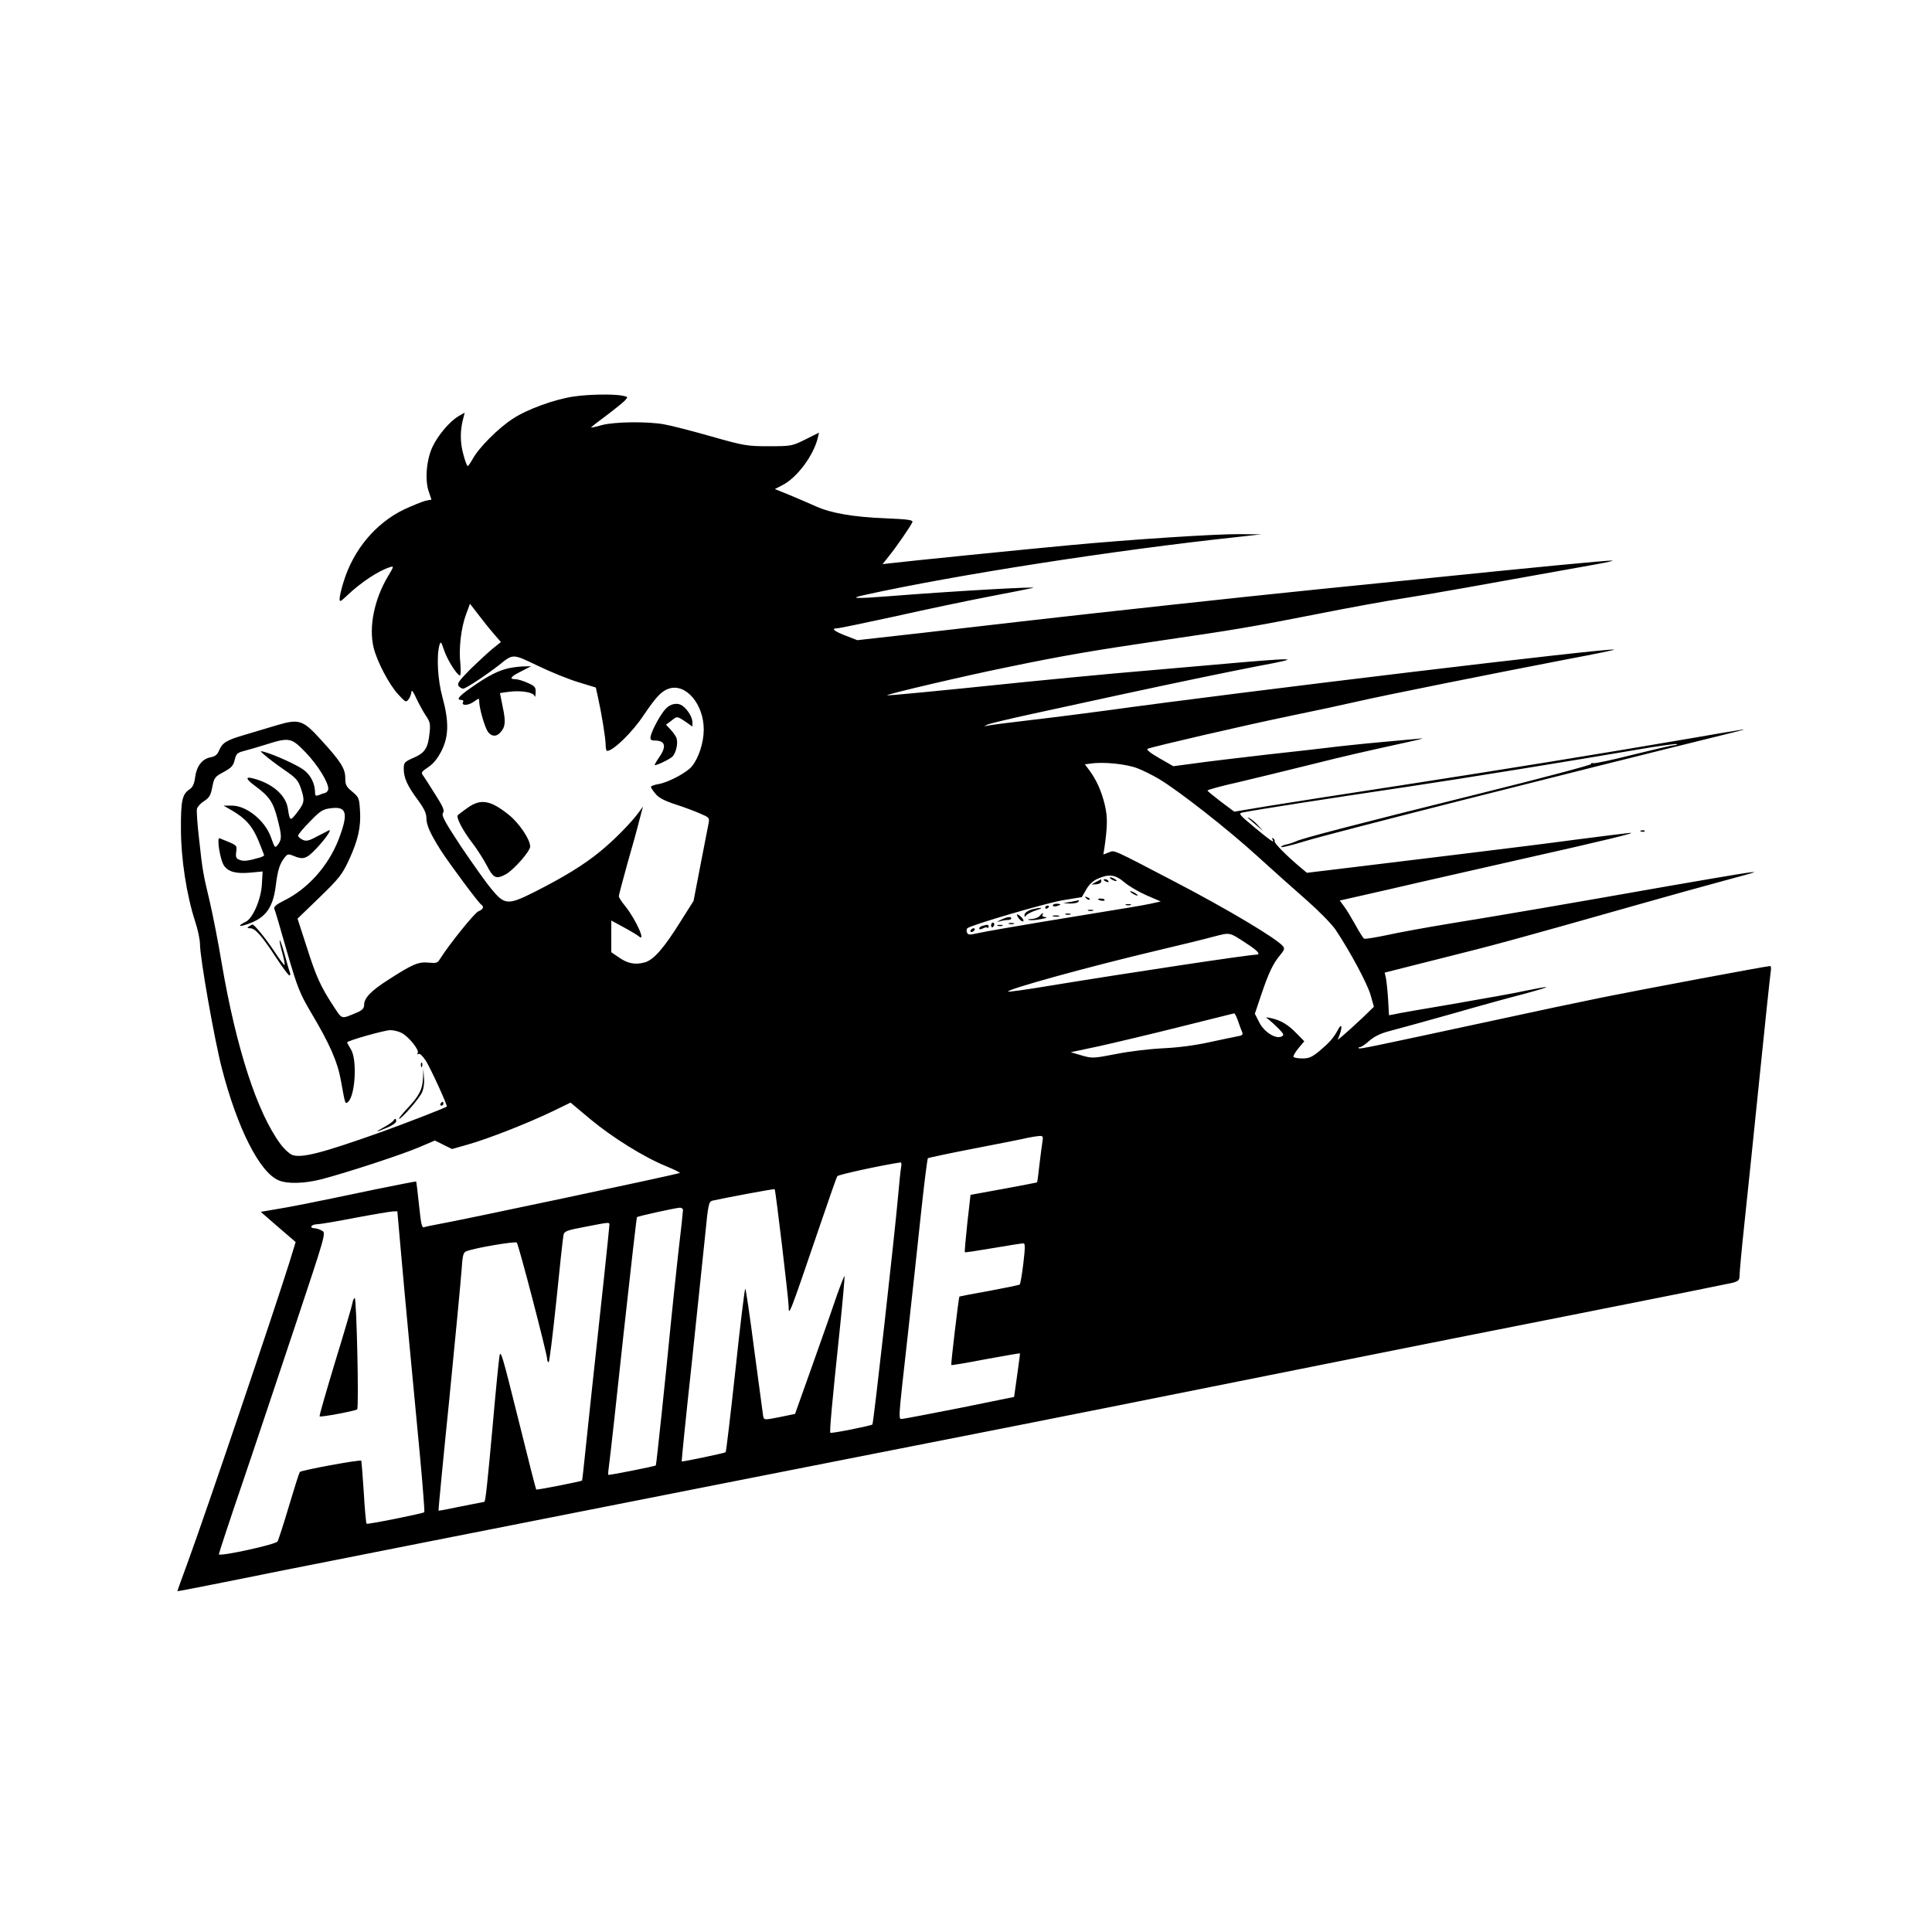<?xml version="1.0" standalone="no"?>
<!DOCTYPE svg PUBLIC "-//W3C//DTD SVG 20010904//EN"
 "http://www.w3.org/TR/2001/REC-SVG-20010904/DTD/svg10.dtd">
<svg version="1.0" xmlns="http://www.w3.org/2000/svg"
 width="1024pt" height="1024pt" viewBox="0 0 1024 1024"
 preserveAspectRatio="xMidYMid meet">

<g transform="translate(0,1024) scale(0.1,-0.1)"
fill="#000000" stroke="none">
<path d="M3045 8139 c-102 -14 -251 -68 -328 -119 -78 -51 -180 -154 -212
-213 -11 -20 -23 -37 -26 -37 -4 0 -15 29 -24 65 -17 62 -17 127 2 194 l6 24
-33 -19 c-47 -28 -109 -101 -138 -163 -32 -69 -41 -177 -19 -238 l14 -41 -31
-6 c-16 -4 -69 -25 -116 -47 -150 -73 -267 -213 -319 -383 -12 -37 -21 -78
-21 -89 0 -19 4 -17 38 15 74 71 168 133 229 152 22 7 21 4 -12 -51 -71 -120
-101 -265 -75 -374 17 -73 82 -197 131 -250 39 -42 41 -43 55 -25 8 11 14 29
15 40 0 13 10 -1 25 -34 14 -30 37 -72 51 -93 22 -32 25 -44 20 -90 -8 -81
-24 -107 -84 -133 -50 -22 -53 -26 -53 -59 0 -48 19 -90 74 -164 34 -46 46
-72 46 -97 0 -37 20 -82 77 -172 43 -67 200 -279 214 -287 16 -11 10 -25 -15
-35 -20 -7 -159 -180 -206 -256 -11 -18 -20 -20 -60 -16 -53 5 -85 -9 -215
-93 -89 -57 -125 -95 -125 -131 0 -18 -9 -28 -37 -40 -87 -37 -78 -39 -126 34
-67 102 -91 154 -142 315 l-48 148 116 112 c104 101 121 122 156 198 49 105
65 177 59 264 -4 64 -6 70 -41 99 -32 26 -37 37 -37 72 0 50 -23 87 -127 201
-98 108 -117 114 -236 79 -48 -14 -126 -38 -174 -52 -95 -28 -115 -41 -133
-84 -8 -20 -21 -30 -45 -34 -44 -9 -73 -46 -81 -107 -5 -36 -13 -52 -31 -64
-37 -25 -45 -59 -44 -210 0 -155 30 -351 76 -491 14 -42 25 -96 25 -119 0 -71
76 -504 116 -658 82 -317 200 -551 301 -593 46 -20 137 -17 224 5 132 34 428
131 517 169 l87 37 46 -23 45 -22 88 25 c108 31 309 110 441 173 l99 48 105
-88 c117 -97 285 -202 404 -250 43 -18 75 -34 70 -35 -44 -14 -1169 -252
-1278 -271 -33 -6 -67 -13 -76 -16 -13 -6 -17 12 -28 116 -7 68 -14 124 -15
126 -2 1 -99 -18 -217 -42 -362 -76 -451 -93 -531 -106 l-76 -13 92 -80 93
-80 -34 -111 c-83 -264 -441 -1322 -537 -1584 -31 -84 -56 -154 -56 -155 0 -2
82 14 182 34 101 21 631 126 1178 234 547 108 1231 243 1520 300 289 57 746
147 1015 200 563 110 1451 287 2237 445 298 60 887 177 1308 260 421 83 782
156 803 161 32 9 37 14 37 39 0 17 11 137 25 268 14 130 50 478 80 772 30 294
57 550 60 568 3 17 2 32 -2 32 -19 0 -674 -123 -883 -165 -124 -25 -389 -81
-590 -125 -655 -141 -702 -151 -708 -146 -3 4 0 6 6 6 7 0 29 15 49 33 26 23
59 39 103 51 36 9 184 50 330 91 146 42 320 90 387 107 67 18 121 34 119 36
-2 2 -47 -6 -100 -17 -52 -12 -227 -43 -388 -71 -161 -27 -305 -52 -319 -56
l-27 -5 -5 88 c-3 48 -9 99 -12 113 l-6 25 293 74 c298 74 427 110 1013 276
182 52 400 112 485 135 85 23 160 43 165 46 22 9 -98 -11 -450 -72 -526 -93
-906 -158 -1160 -199 -121 -20 -271 -47 -333 -61 -62 -13 -117 -22 -122 -19
-5 3 -26 36 -46 73 -21 37 -47 81 -60 98 l-23 31 137 31 c75 17 207 47 292 67
85 19 317 72 515 117 477 107 652 150 588 143 -29 -3 -155 -19 -280 -35 -125
-17 -397 -51 -603 -76 -206 -25 -476 -58 -599 -73 l-224 -27 -36 30 c-69 58
-140 129 -135 137 2 4 -1 11 -7 15 -8 4 -9 3 -5 -4 15 -25 -7 -10 -94 62 -85
71 -88 75 -62 80 82 16 415 68 872 136 289 43 899 142 1213 196 114 20 211 33
214 30 4 -3 -3 -6 -14 -6 -11 0 -109 -23 -218 -50 -109 -28 -205 -48 -212 -45
-8 2 -12 1 -9 -4 3 -5 -261 -75 -587 -156 -669 -166 -955 -241 -977 -254 -9
-4 -30 -12 -48 -16 -18 -3 -32 -10 -32 -14 0 -5 57 9 128 31 122 38 1351 350
2252 572 122 30 117 29 -225 -30 -466 -80 -980 -163 -1510 -245 -286 -44 -604
-93 -707 -110 l-186 -31 -71 53 c-39 30 -71 56 -71 59 0 4 73 24 163 44 89 21
261 63 382 93 200 50 267 65 535 124 67 15 74 18 31 13 -29 -3 -103 -9 -165
-15 -61 -5 -169 -16 -241 -24 -71 -9 -249 -29 -395 -45 -146 -17 -316 -37
-378 -46 l-113 -15 -75 43 c-46 26 -69 45 -62 49 20 10 516 125 758 175 118
24 276 58 350 75 147 34 718 148 1117 225 139 26 251 49 249 51 -12 12 -1986
-225 -2686 -322 -96 -13 -274 -36 -395 -50 -121 -14 -229 -28 -240 -31 l-20
-4 20 10 c11 5 115 30 230 55 116 25 323 70 460 100 333 72 605 128 745 155
247 46 218 47 -255 5 -148 -13 -376 -33 -505 -44 -129 -12 -345 -32 -480 -46
-484 -50 -725 -73 -728 -70 -5 5 411 103 638 149 294 61 453 88 813 141 384
56 481 72 831 141 155 31 362 69 461 84 153 24 353 60 1020 180 55 10 91 18
80 19 -30 1 -425 -37 -1030 -99 -110 -11 -355 -36 -545 -55 -387 -39 -1137
-121 -1515 -164 -137 -16 -399 -46 -581 -67 l-330 -37 -62 24 c-62 24 -79 39
-44 39 10 0 149 29 310 64 160 36 384 83 499 105 114 22 217 42 228 45 37 9
-424 -17 -764 -44 -176 -14 -214 -12 -131 6 479 106 1326 238 1980 308 l125
14 -116 1 c-127 1 -573 -28 -904 -59 -227 -21 -872 -86 -944 -95 l-43 -5 34
43 c39 48 116 160 124 180 4 11 -24 15 -143 20 -172 7 -288 27 -370 64 -32 14
-93 41 -137 59 l-79 32 39 20 c79 40 167 159 189 253 l6 26 -72 -36 c-71 -35
-75 -36 -193 -36 -115 0 -130 2 -306 52 -102 29 -214 58 -250 64 -88 16 -262
14 -330 -4 -30 -9 -56 -14 -57 -13 -2 1 35 30 80 63 45 34 90 70 100 81 17 19
17 19 -20 26 -50 8 -173 6 -248 -5z m-428 -1258 l38 -44 -45 -36 c-24 -20 -77
-69 -118 -109 -59 -60 -71 -76 -61 -88 6 -8 17 -14 24 -14 14 0 125 74 190
125 76 61 70 61 206 -4 68 -33 165 -72 215 -87 l92 -28 11 -50 c20 -90 41
-220 41 -253 0 -18 3 -33 8 -33 32 0 134 99 194 190 66 97 94 127 133 140 90
30 185 -82 185 -217 0 -69 -27 -151 -63 -195 -28 -34 -127 -86 -178 -94 -22
-4 -39 -10 -39 -15 0 -4 11 -21 25 -37 17 -21 48 -37 107 -56 46 -15 105 -37
131 -49 45 -19 48 -22 43 -49 -3 -16 -22 -115 -43 -221 l-37 -192 -60 -95
c-96 -155 -151 -218 -199 -231 -51 -14 -91 -6 -139 28 l-38 26 0 84 0 84 68
-37 c37 -20 71 -41 77 -46 42 -38 -14 88 -71 159 -19 23 -34 46 -34 53 0 6 20
81 44 168 25 86 54 191 64 232 l20 75 -22 -30 c-39 -54 -130 -147 -205 -208
-85 -70 -191 -135 -345 -213 -145 -73 -161 -72 -233 16 -30 36 -101 137 -160
224 -86 131 -104 163 -95 177 9 13 1 32 -39 95 -27 44 -56 88 -64 100 -15 20
-13 22 25 48 27 18 49 45 70 86 39 77 40 157 5 285 -25 90 -32 217 -16 275 7
23 9 20 25 -27 17 -51 69 -133 84 -133 4 0 5 28 2 63 -9 83 4 189 30 260 l21
57 44 -57 c24 -32 61 -78 82 -102z m-996 -630 c63 -66 119 -156 119 -192 0 -9
-8 -19 -17 -22 -10 -2 -26 -8 -35 -12 -13 -5 -18 -2 -18 11 0 51 -23 96 -61
124 -37 27 -152 79 -209 95 -24 6 -24 6 5 -19 17 -15 62 -49 101 -76 62 -42
74 -56 88 -96 22 -66 21 -78 -19 -130 -37 -48 -39 -47 -49 19 -10 73 -85 137
-188 162 -39 10 -34 -5 12 -39 77 -57 97 -86 119 -170 25 -94 25 -114 6 -140
-18 -23 -17 -24 -40 39 -32 87 -129 165 -205 165 l-45 0 45 -26 c73 -43 108
-83 140 -160 16 -40 30 -75 30 -77 0 -3 -10 -8 -22 -12 -62 -18 -86 -21 -107
-13 -19 7 -23 14 -19 43 4 37 9 33 -88 72 -17 7 3 -118 24 -146 24 -33 64 -43
141 -36 l63 6 -4 -68 c-4 -79 -48 -181 -86 -199 -33 -16 -41 -27 -12 -19 112
32 155 85 171 206 11 88 21 120 47 153 15 20 20 21 47 10 52 -22 69 -17 122
39 47 50 85 104 66 96 -4 -2 -32 -17 -62 -32 -44 -24 -58 -27 -77 -18 -13 6
-24 16 -24 22 0 6 28 40 63 75 54 56 68 65 109 70 87 12 96 -26 42 -167 -55
-140 -163 -261 -290 -323 -40 -20 -54 -32 -50 -43 4 -8 34 -110 67 -227 57
-195 67 -220 130 -327 96 -161 138 -257 155 -352 24 -132 23 -130 38 -118 39
32 50 224 16 279 -11 18 -20 34 -20 37 0 9 198 65 229 65 18 0 45 -7 60 -15
37 -19 95 -91 85 -106 -4 -8 -3 -9 4 -5 7 4 22 -11 39 -36 27 -44 116 -238
111 -243 -8 -7 -230 -93 -353 -137 -310 -110 -418 -138 -467 -119 -15 6 -43
32 -62 58 -124 168 -234 508 -311 958 -18 110 -47 256 -63 325 -36 152 -38
160 -57 334 -9 77 -14 149 -11 160 4 12 21 30 39 41 26 17 34 30 42 73 10 50
13 55 60 80 41 22 52 34 59 65 8 33 15 38 50 47 23 6 75 21 116 34 124 39 134
37 211 -43z m4405 -82 c32 -12 86 -39 119 -59 109 -66 367 -269 515 -404 80
-73 198 -178 263 -235 66 -58 134 -127 156 -159 75 -112 170 -288 186 -348
l17 -60 -63 -61 c-35 -33 -79 -73 -97 -88 l-32 -27 10 27 c16 43 11 64 -7 30
-24 -46 -47 -71 -99 -115 -40 -33 -56 -40 -91 -40 -23 0 -44 4 -47 8 -3 5 9
25 26 46 l31 37 -43 44 c-45 46 -83 68 -135 79 -28 6 -29 5 -10 -8 11 -9 34
-30 52 -48 27 -28 30 -34 17 -41 -30 -17 -93 22 -119 73 l-24 47 34 101 c39
116 63 166 101 211 21 25 24 34 14 46 -34 41 -292 195 -570 340 -345 180 -321
169 -353 157 l-29 -11 6 37 c16 113 17 161 2 225 -17 72 -44 133 -82 184 l-24
32 32 4 c66 10 185 -2 244 -24z m-67 -605 c23 -20 76 -51 117 -69 l76 -33 -54
-12 c-54 -11 -78 -15 -568 -95 -157 -26 -311 -53 -342 -60 -50 -11 -57 -11
-63 3 -3 8 -2 18 2 22 22 18 412 132 503 148 l104 17 23 40 c14 26 36 46 60
57 60 27 94 23 142 -18z m659 -332 c51 -34 65 -52 40 -52 -38 0 -669 -95
-1097 -165 -118 -20 -216 -33 -218 -31 -12 11 418 130 802 221 110 26 238 57
285 70 95 24 81 27 188 -43z m-56 -404 c8 -24 18 -50 22 -59 5 -13 0 -18 -26
-22 -18 -3 -87 -18 -153 -32 -73 -16 -166 -28 -240 -31 -66 -3 -177 -16 -247
-30 -124 -24 -129 -24 -185 -8 l-58 17 155 33 c85 19 279 65 430 103 151 38
278 69 281 70 4 1 13 -18 21 -41z m-1037 -640 c-3 -18 -10 -73 -16 -123 -5
-49 -11 -90 -12 -92 -2 -1 -81 -16 -178 -34 l-175 -32 -17 -150 c-9 -83 -15
-152 -13 -154 2 -2 69 8 150 22 81 14 153 25 160 25 10 0 10 -20 0 -106 -7
-59 -16 -109 -19 -112 -3 -3 -76 -18 -162 -34 -85 -15 -157 -29 -158 -30 -4
-5 -46 -360 -43 -363 2 -2 84 12 183 31 98 18 180 32 181 31 1 -1 -6 -54 -15
-117 l-16 -114 -285 -58 c-157 -31 -294 -57 -305 -58 -25 0 -27 -36 26 440 22
195 53 486 70 645 17 160 34 293 37 296 4 3 117 27 252 53 135 26 261 51 280
56 19 4 45 8 58 9 20 1 22 -2 17 -31z m-749 -135 c-3 -16 -10 -84 -16 -153
-18 -204 -130 -1204 -136 -1210 -8 -7 -218 -49 -223 -44 -5 5 9 159 50 548 16
154 27 281 25 283 -1 2 -19 -43 -39 -99 -19 -57 -77 -222 -129 -368 l-94 -264
-82 -17 c-82 -16 -82 -16 -87 5 -2 12 -23 168 -47 349 -23 180 -45 327 -48
327 -3 0 -27 -194 -52 -431 -26 -238 -49 -434 -52 -436 -5 -5 -230 -52 -233
-49 -1 1 22 233 53 516 30 283 62 593 72 688 15 157 19 173 37 178 71 16 328
64 331 61 5 -5 74 -584 74 -621 0 -57 3 -49 166 429 47 138 88 256 92 261 5 8
229 57 335 73 5 0 6 -11 3 -26z m-1156 -227 c0 -8 -11 -110 -25 -227 -13 -118
-31 -288 -40 -379 -24 -248 -76 -745 -79 -747 -5 -5 -249 -53 -252 -50 -2 1 1
32 6 67 5 36 39 342 75 680 37 338 69 617 71 619 5 5 200 48 227 50 9 0 17 -5
17 -13z m-1497 -198 c9 -106 30 -332 46 -503 16 -170 42 -442 57 -602 15 -161
25 -295 23 -298 -8 -7 -301 -66 -306 -61 -3 3 -10 78 -15 168 -6 90 -12 164
-13 166 -6 7 -321 -51 -326 -60 -4 -6 -30 -88 -58 -182 -28 -94 -55 -178 -60
-186 -8 -16 -311 -82 -311 -68 0 5 54 170 121 366 67 196 194 578 284 847 162
486 163 490 142 502 -12 7 -30 12 -39 13 -30 0 -20 20 10 21 15 0 106 15 202
34 96 18 186 33 200 34 l26 1 17 -192z m1107 120 c0 -13 -48 -464 -96 -903
-13 -126 -30 -279 -36 -340 -6 -60 -12 -111 -13 -112 -3 -5 -240 -51 -243 -48
-2 2 -45 171 -96 377 -84 337 -93 369 -99 328 -4 -25 -21 -196 -37 -380 -27
-296 -37 -390 -43 -390 -1 0 -56 -11 -122 -24 -66 -14 -120 -24 -121 -23 -1 1
24 265 57 587 32 322 61 629 65 683 6 88 9 99 28 106 49 18 258 53 265 45 10
-10 161 -591 161 -617 0 -9 4 -17 8 -17 4 0 22 147 41 328 18 180 35 336 38
348 4 18 20 24 111 41 134 26 132 26 132 11z"/>
<path d="M2700 6699 c-55 -11 -113 -40 -202 -103 -68 -47 -82 -66 -52 -66 8 0
12 -5 9 -10 -13 -21 25 -21 55 0 30 21 30 21 30 1 0 -33 28 -132 45 -158 18
-27 46 -30 67 -5 27 29 29 57 13 133 -8 41 -15 75 -15 75 0 1 20 4 45 7 64 9
133 -2 138 -22 3 -9 5 -1 6 17 1 30 -3 35 -41 52 -24 11 -53 20 -65 20 -37 0
-27 14 30 42 l52 27 -35 -1 c-19 0 -55 -4 -80 -9z"/>
<path d="M3528 6483 c-28 -30 -74 -115 -80 -148 -2 -16 3 -20 22 -20 56 0 64
-30 25 -87 -14 -20 -25 -39 -25 -42 0 -8 71 25 92 42 20 17 33 71 24 99 -3 10
-17 30 -31 45 l-25 27 27 20 c32 26 31 26 76 -4 l37 -26 0 23 c0 25 -23 64
-50 85 -26 21 -65 15 -92 -14z"/>
<path d="M2479 5959 c-24 -17 -48 -35 -52 -39 -12 -10 26 -83 78 -150 23 -30
57 -83 75 -117 35 -68 49 -74 99 -48 41 21 131 123 131 148 0 38 -59 125 -113
168 -97 78 -149 87 -218 38z"/>
<path d="M1320 5330 c-12 -8 -11 -10 6 -10 27 0 62 -40 139 -158 33 -50 64
-92 69 -92 4 0 6 7 3 15 -4 8 -16 50 -28 95 -12 44 -24 78 -26 76 -3 -2 3 -32
13 -65 9 -34 15 -63 12 -66 -2 -2 -27 31 -55 74 -46 69 -105 141 -115 141 -1
0 -10 -5 -18 -10z"/>
<path d="M2231 4594 c0 -11 3 -14 6 -6 3 7 2 16 -1 19 -3 4 -6 -2 -5 -13z"/>
<path d="M2242 4527 c-2 -60 -21 -97 -85 -164 -27 -29 -46 -53 -42 -53 14 0
104 104 121 138 9 20 14 50 11 80 l-3 47 -2 -48z"/>
<path d="M2335 4390 c-3 -5 -1 -10 4 -10 6 0 11 5 11 10 0 6 -2 10 -4 10 -3 0
-8 -4 -11 -10z"/>
<path d="M2085 4300 c-4 -6 -27 -22 -53 -36 -51 -28 -41 -27 26 2 23 10 42 24
42 31 0 16 -7 17 -15 3z"/>
<path d="M5890 5580 c8 -5 20 -10 25 -10 6 0 3 5 -5 10 -8 5 -19 10 -25 10 -5
0 -3 -5 5 -10z"/>
<path d="M5810 5566 l-25 -14 26 1 c14 1 26 8 26 15 0 6 -1 12 -1 12 -1 -1
-12 -7 -26 -14z"/>
<path d="M5850 5576 c0 -2 7 -7 16 -10 8 -3 12 -2 9 4 -6 10 -25 14 -25 6z"/>
<path d="M5990 5516 c0 -3 9 -10 20 -16 11 -6 20 -8 20 -6 0 3 -9 10 -20 16
-11 6 -20 8 -20 6z"/>
<path d="M5757 5479 c7 -7 15 -10 18 -7 3 3 -2 9 -12 12 -14 6 -15 5 -6 -5z"/>
<path d="M5820 5475 c0 -7 30 -13 34 -7 3 4 -4 9 -15 9 -10 1 -19 0 -19 -2z"/>
<path d="M5675 5460 l-40 -7 37 -2 c20 0 40 4 43 9 3 6 5 9 3 9 -2 -1 -21 -5
-43 -9z"/>
<path d="M5580 5441 c0 -5 9 -7 20 -4 11 3 20 7 20 9 0 2 -9 4 -20 4 -11 0
-20 -4 -20 -9z"/>
<path d="M5968 5443 c6 -2 18 -2 25 0 6 3 1 5 -13 5 -14 0 -19 -2 -12 -5z"/>
<path d="M5540 5429 c0 -5 5 -7 10 -4 6 3 10 8 10 11 0 2 -4 4 -10 4 -5 0 -10
-5 -10 -11z"/>
<path d="M5463 5418 c-19 -7 -33 -18 -33 -27 0 -12 2 -13 9 -3 4 7 28 19 52
27 24 7 35 14 24 13 -11 0 -35 -5 -52 -10z"/>
<path d="M5768 5413 c6 -2 18 -2 25 0 6 3 1 5 -13 5 -14 0 -19 -2 -12 -5z"/>
<path d="M5390 5392 c1 -14 28 -43 34 -34 3 4 -4 16 -15 25 -10 9 -19 13 -19
9z"/>
<path d="M5510 5385 c-7 -8 -27 -16 -44 -16 -18 -1 -23 -3 -11 -5 11 -3 40 0
65 5 25 5 35 9 22 10 -13 1 -20 6 -17 11 9 15 -1 12 -15 -5z"/>
<path d="M5648 5393 c6 -2 18 -2 25 0 6 3 1 5 -13 5 -14 0 -19 -2 -12 -5z"/>
<path d="M5583 5383 c9 -2 23 -2 30 0 6 3 -1 5 -18 5 -16 0 -22 -2 -12 -5z"/>
<path d="M5305 5365 c-24 -12 -25 -13 -5 -8 14 4 33 7 43 7 9 0 17 4 17 8 0
12 -21 9 -55 -7z"/>
<path d="M5253 5335 c0 -8 4 -12 9 -9 4 3 8 9 8 15 0 5 -4 9 -8 9 -5 0 -9 -7
-9 -15z"/>
<path d="M5348 5343 c6 -2 18 -2 25 0 6 3 1 5 -13 5 -14 0 -19 -2 -12 -5z"/>
<path d="M5208 5333 c-10 -2 -18 -9 -18 -14 0 -6 7 -6 19 0 10 6 21 7 25 4 3
-3 6 -1 6 5 0 12 -3 13 -32 5z"/>
<path d="M5288 5333 c6 -2 18 -2 25 0 6 3 1 5 -13 5 -14 0 -19 -2 -12 -5z"/>
<path d="M5145 5310 c-3 -5 -2 -10 4 -10 5 0 13 5 16 10 3 6 2 10 -4 10 -5 0
-13 -4 -16 -10z"/>
<path d="M1868 3333 c-3 -16 -44 -156 -92 -312 -47 -156 -85 -286 -82 -288 5
-6 189 29 199 37 10 9 -3 590 -13 590 -4 0 -10 -12 -12 -27z"/>
<path d="M6615 5904 c6 -5 26 -23 45 -39 l35 -30 -25 28 c-14 16 -34 33 -45
39 -11 6 -15 6 -10 2z"/>
<path d="M8698 5833 c7 -3 16 -2 19 1 4 3 -2 6 -13 5 -11 0 -14 -3 -6 -6z"/>
</g>
</svg>
